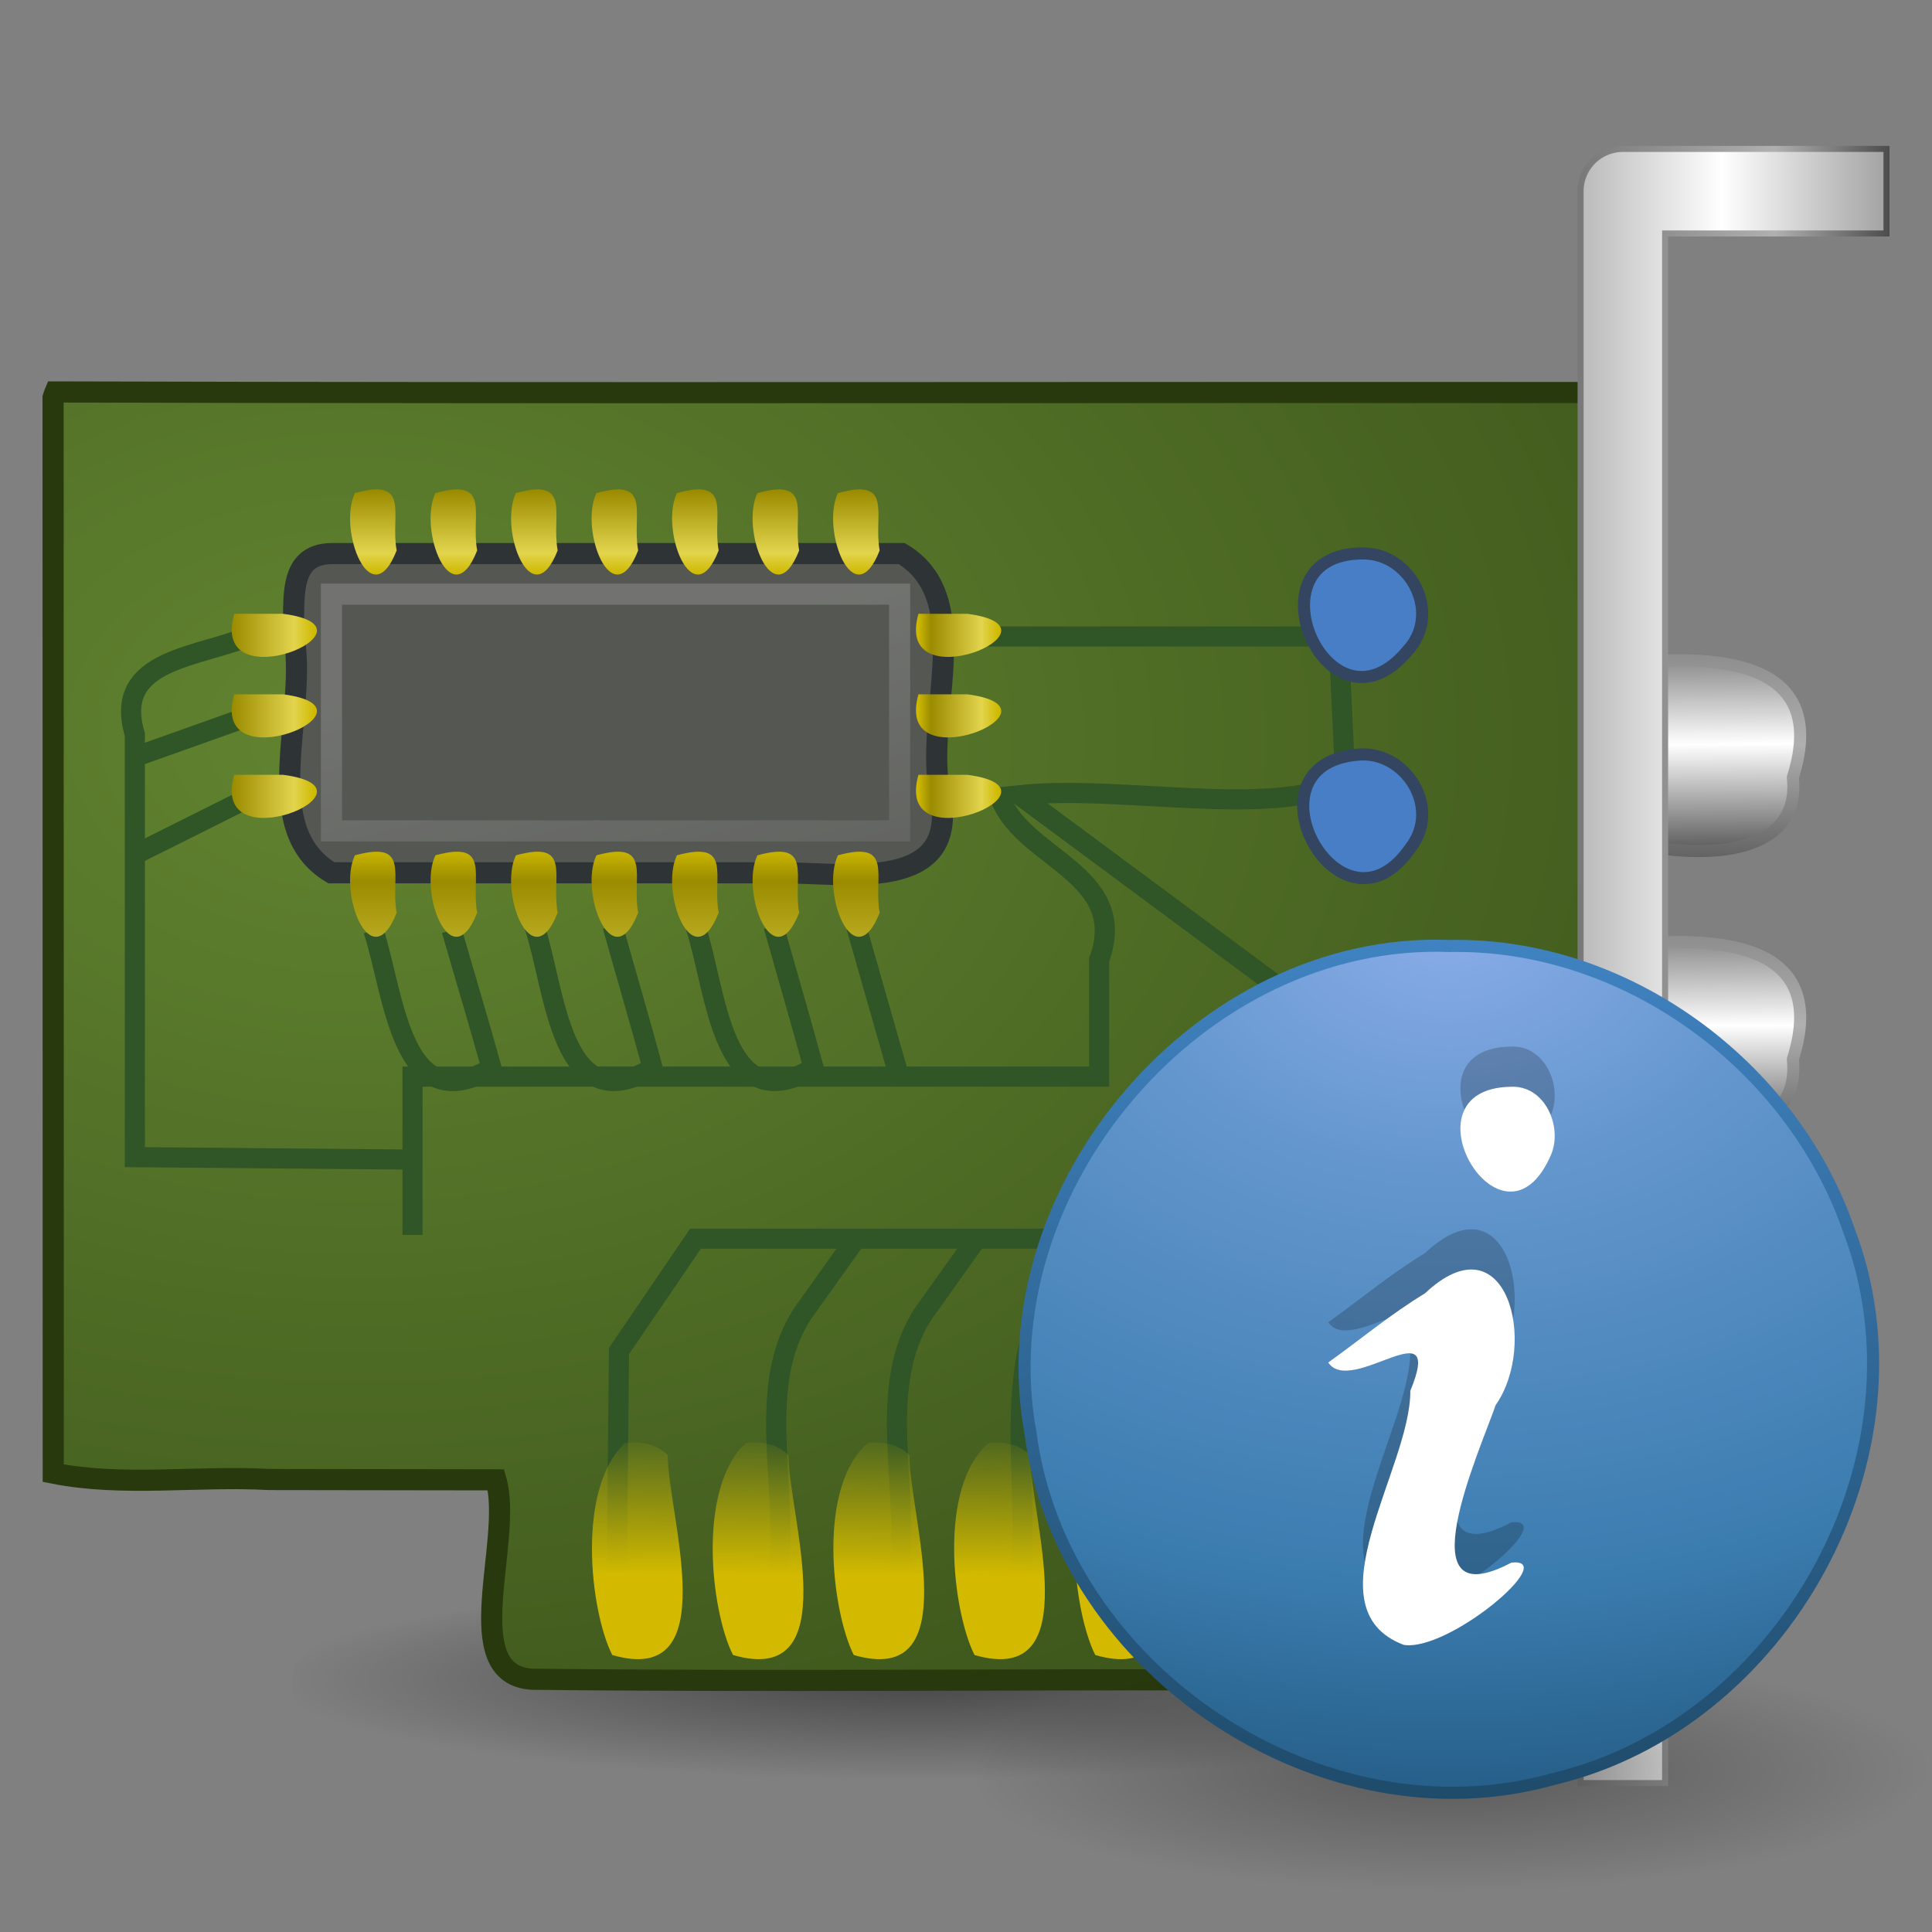 <?xml version="1.0" encoding="UTF-8" standalone="no"?><!DOCTYPE svg PUBLIC "-//W3C//DTD SVG 1.1//EN" "http://www.w3.org/Graphics/SVG/1.1/DTD/svg11.dtd"><svg height="64" version="1.1" viewBox="0 0 48 48" width="64" xmlns="http://www.w3.org/2000/svg" xmlns:xlink="http://www.w3.org/1999/xlink"><rect x="0" y="0" width="48" height="48" fill="#808080" stroke="none"/><defs><linearGradient id="c"><stop offset="0" stop-color="#747474"/><stop offset="0.478" stop-color="#b0b0b0"/><stop offset="1" stop-color="#3f3f3f"/></linearGradient><linearGradient id="b"><stop offset="0" stop-color="#747474"/><stop offset="0.453" stop-color="#fff"/><stop offset="1" stop-color="#3f3f3f"/></linearGradient><linearGradient id="a"><stop offset="0" stop-color="#cfb900"/><stop offset="0.21" stop-color="#e2d44d"/><stop offset="0.84" stop-color="#9a8b00"/><stop offset="1" stop-color="#cfb900"/></linearGradient><radialGradient cx="62.625" cy="4.625" gradientTransform="matrix(1.129 0 0 .282 -58.729 20.694)" gradientUnits="userSpaceOnUse" id="i" r="10.625"><stop offset="0"/><stop offset="1" stop-opacity="0"/></radialGradient><radialGradient cx="23.896" cy="3.99" gradientTransform="matrix(0,1.232,-1.626,0,18.487,-28.721)" gradientUnits="userSpaceOnUse" id="s" r="20.397"><stop offset="0" stop-color="#8badea"/><stop offset="0.262" stop-color="#6396cd"/><stop offset="0.661" stop-color="#3b7caf"/><stop offset="1" stop-color="#194c70"/></radialGradient><linearGradient gradientTransform="matrix(.516 0 0 .516 -.385 -.385)" gradientUnits="userSpaceOnUse" id="z" x1="18.379" x2="18.379" y1="44.98" y2="3.082"><stop offset="0" stop-color="#1f4b6a"/><stop offset="1" stop-color="#4083c2"/></linearGradient><radialGradient cx="24.454" cy="46.87" gradientTransform="matrix(.816 0 0 .127 2.801 33.53)" gradientUnits="userSpaceOnUse" id="ad" r="19.614"><stop offset="0"/><stop offset="1" stop-opacity="0"/></radialGradient><linearGradient gradientTransform="matrix(1.161,0,0,1.134,-6.11,3.621)" gradientUnits="userSpaceOnUse" id="ab" x1="42.366" x2="42.401" xlink:href="#b" y1="15.05" y2="20.018"/><linearGradient gradientTransform="matrix(1.161,0,0,1.134,-6.11,3.621)" gradientUnits="userSpaceOnUse" id="ac" x1="43.161" x2="43.064" xlink:href="#c" y1="13.901" y2="20.99"/><linearGradient gradientTransform="matrix(1.161,0,0,1.134,-6.11,-3.379)" gradientUnits="userSpaceOnUse" id="y" x1="42.366" x2="42.401" xlink:href="#b" y1="15.05" y2="20.018"/><linearGradient gradientTransform="matrix(1.161,0,0,1.134,-6.11,-3.379)" gradientUnits="userSpaceOnUse" id="aa" x1="43.161" x2="43.064" xlink:href="#c" y1="13.901" y2="20.99"/><radialGradient cx="9" cy="15.407" gradientTransform="matrix(2.316 .014 -.01 1.647 -11.938 -9.494)" gradientUnits="userSpaceOnUse" id="ae" r="20"><stop offset="0" stop-color="#628430"/><stop offset="1" stop-color="#364d17"/></radialGradient><linearGradient gradientTransform="matrix(1.984,0,0,1,2.843,-6.009)" gradientUnits="userSpaceOnUse" id="u" x1="6.221" x2="6.238" y1="42.891" y2="39.267"><stop offset="0" stop-color="#d3ba00"/><stop offset="1" stop-color="#d3ba00" stop-opacity="0"/></linearGradient><linearGradient gradientTransform="matrix(.935 0 0 1.149 .268 -9.855)" gradientUnits="userSpaceOnUse" id="t" x1="16.965" x2="18.968" y1="20.166" y2="31.347"><stop offset="0" stop-color="#fff"/><stop offset="1" stop-color="#fff" stop-opacity="0"/></linearGradient><linearGradient gradientTransform="matrix(-.667 0 0 1 40.75 -5.996)" gradientUnits="userSpaceOnUse" id="v" x1="24" x2="27" xlink:href="#a" y1="19.5" y2="19.5"/><linearGradient gradientTransform="matrix(0 .667 -1 0 28.75 6.671)" gradientUnits="userSpaceOnUse" id="f" x1="8" x2="4.328" xlink:href="#a" y1="19.5" y2="19.5"/><linearGradient gradientTransform="matrix(0 .667 -1 0 28.75 15.671)" gradientUnits="userSpaceOnUse" id="d" x1="12.647" x2="4.713" xlink:href="#a" y1="11.5" y2="11.5"/><linearGradient gradientTransform="matrix(.667 0 0 1 2.416 -5.996)" gradientUnits="userSpaceOnUse" id="g" x1="8" x2="4.328" xlink:href="#a" y1="19.5" y2="19.5"/><linearGradient gradientTransform="translate(-.251 -.996)" gradientUnits="userSpaceOnUse" id="x" x1="39" x2="47.5" y1="22.75" y2="22.75"><stop offset="0" stop-color="#747474"/><stop offset="0.621" stop-color="#b0b0b0"/><stop offset="1" stop-color="#3f3f3f"/></linearGradient><linearGradient gradientTransform="translate(-.251 -.996)" gradientUnits="userSpaceOnUse" id="w" x1="35.934" x2="51.449" xlink:href="#b" y1="22.75" y2="22.75"/></defs><g transform="translate(.069 2.246)"><path d="m38.75 39.504c-1.82 1.937-4.755 1.601-7.16 2.07-7.557 0.719-15.245 0.629-22.715-0.73-2.826-0.443-1.764-2.84 0.556-2.69 7.011-1.486 14.255-1.263 21.365-0.815 2.6 0.268 5.345 0.485 7.691 1.71l0.18 0.199z" fill="url(#ad)" opacity="0.45"/><path color="#000" d="m40 21.254c2.132-0.217 5.472-0.34 4.474 2.815 0.277 2.563-3.998 1.919-5.331 1.142-0.047-1.038-0.767-3.796 0.857-3.957z" display="block" fill="url(#ab)" stroke="url(#ac)" stroke-linecap="round" stroke-linejoin="round" stroke-width="0.3"/><path color="#000" d="m40 14.254c2.132-0.217 5.472-0.34 4.474 2.815 0.277 2.563-3.998 1.919-5.331 1.142-0.047-1.038-0.767-3.796 0.857-3.957z" display="block" fill="url(#y)" stroke="url(#aa)" stroke-linecap="round" stroke-linejoin="round" stroke-width="0.3"/><path color="#000" d="m1.25 7.634c0.001 8.907 0.003 17.813 0.004 26.72 1.741 0.346 3.58 0.058 5.363 0.158 1.879 3e-3 3.757 5e-3 5.636 8e-3 0.44 1.504-0.984 4.846 0.902 4.954 5.991 0.066 11.983-3e-3 17.974 0.018 0.723-1.479-0.909-4.849 0.971-4.995 2.716 3e-3 5.433 4e-3 8.149 7e-3v-26.997c-12.982-0.01-25.969 0.021-38.949-0.015l-0.02 0.048z" display="block" fill="url(#ae)" stroke="#28390d" stroke-width="0.525"/><path color="#000" d="m24.75 17.476c0.472 1.602 3.285 1.94 2.489 4.124v2.903h-17.059v3.933" display="block" fill="none" stroke="#305526" stroke-width="0.5"/><path color="#000" d="m15.254 36.965c0.018-1.882 0.037-3.763 0.055-5.645 0.634-0.93 1.267-1.861 1.901-2.791h14.009c1.047-1.008 2.432-1.969 2.067-3.594 0.412-1.413-0.632-2.106-1.738-2.768-2.095-1.552-4.189-3.105-6.284-4.657 2.537-0.268 6.247 0.588 8.092-0.345-0.056-1.199-0.113-2.398-0.169-3.598h-8.938" display="block" fill="none" stroke="#305526" stroke-width="0.5"/><path color="#000" d="m19.25 36.965c0.333-2.235-0.669-4.904 0.768-6.781 0.396-0.556 0.792-1.111 1.188-1.667" display="block" fill="none" stroke="#305526" stroke-width="0.5"/><path color="#000" d="m22.25 36.965c0.333-2.235-0.669-4.904 0.768-6.781 0.396-0.556 0.792-1.111 1.188-1.667" display="block" fill="none" stroke="#305526" stroke-width="0.5"/><path color="#000" d="m25.294 36.965c0.178-2.006-0.272-4.217 0.283-6.101 0.558-0.782 1.115-1.564 1.673-2.346" display="block" fill="none" stroke="#305526" stroke-width="0.5"/><path color="#000" d="m15.469 33.598c-1.233 1.128-0.874 4.195-0.327 5.274 2.825 0.823 1.381-3.481 1.379-4.966-0.27-0.281-0.684-0.34-1.052-0.308zm3 0c-1.233 1.128-0.874 4.195-0.327 5.274 2.825 0.823 1.381-3.481 1.379-4.966-0.27-0.281-0.684-0.34-1.052-0.308zm3.031 0c-1.285 1.094-0.899 4.198-0.358 5.274 2.826 0.823 1.376-3.472 1.385-4.96-0.26-0.278-0.665-0.347-1.027-0.315zm3 0c-1.285 1.094-0.899 4.198-0.358 5.274 2.826 0.823 1.376-3.472 1.385-4.96-0.26-0.278-0.665-0.347-1.027-0.315zm3 0c-1.285 1.094-0.899 4.198-0.358 5.274 2.826 0.823 1.376-3.472 1.385-4.96-0.26-0.278-0.665-0.347-1.027-0.315z" display="block" fill="url(#u)"/><path color="#000" d="m6.25 13.504c-1.317 0.604-3.543 0.566-2.969 2.501v10.498c2.333 0.021 4.667 0.042 7 0.062" display="block" fill="none" stroke="#305526" stroke-width="0.5"/><path color="#000" d="m8.164 11.508h14.172c1.883 1.124 0.539 4.056 0.95 5.971 0.508 2.493-2.355 1.952-3.959 1.96h-11.163c-1.883-1.124-0.539-4.056-0.95-5.971 0.051-0.75-0.162-1.946 0.95-1.96z" display="block" fill="#555753" stroke="#2e3436" stroke-width="0.525"/><path color="#000" d="m8.166 12.515h14.116v5.882h-14.116z" display="block" fill="none" opacity="0.17" stroke="url(#t)" stroke-width="0.525"/><path color="#000" d="m6.25 15.504-2.984 1.062" display="block" fill="none" stroke="#305526" stroke-width="0.5"/><path color="#000" d="m6.25 17.504-3 1.5" display="block" fill="#98a332" stroke="#305526" stroke-width="0.5"/><path color="#000" d="m9.207 20.864c0.521 1.588 0.683 4.769 2.936 3.426-0.318-1.146-0.663-2.284-0.991-3.426" display="block" fill="none" stroke="#305526" stroke-width="0.5"/><path color="#000" d="m13.208 20.764c0.533 1.599 0.639 4.883 2.938 3.526-0.319-1.179-0.665-2.35-0.995-3.526" display="block" fill="none" stroke="#305526" stroke-width="0.5"/><path color="#000" d="m17.208 20.764c0.533 1.599 0.639 4.883 2.938 3.526-0.319-1.179-0.665-2.35-0.995-3.526" display="block" fill="none" stroke="#305526" stroke-width="0.5"/><path color="#000" d="m21.208 20.786c0.354 1.239 0.707 2.478 1.061 3.717" display="block" fill="none" stroke="#305526" stroke-width="0.5"/><path color="#000" d="m22.75 13.004c-0.637 2.227 3.859 0.346 1.215 0zm0 2c-0.637 2.227 3.859 0.346 1.215 0zm0 2c-0.637 2.227 3.859 0.346 1.215 0z" display="block" fill="url(#v)"/><path color="#000" d="m8.749 10.004c-0.433 0.903 0.395 3.069 1.037 1.425-0.164-0.892 0.367-1.809-1.037-1.425zm2 0c-0.433 0.903 0.395 3.069 1.037 1.425-0.164-0.892 0.367-1.809-1.037-1.425zm2 0c-0.433 0.903 0.395 3.069 1.037 1.425-0.164-0.892 0.367-1.809-1.037-1.425zm2 0c-0.433 0.903 0.395 3.069 1.037 1.425-0.164-0.892 0.367-1.809-1.037-1.425zm2 0c-0.433 0.903 0.395 3.069 1.037 1.425-0.164-0.892 0.367-1.809-1.037-1.425zm2 0c-0.433 0.903 0.395 3.069 1.037 1.425-0.164-0.892 0.367-1.809-1.037-1.425zm2 0c-0.433 0.903 0.395 3.069 1.037 1.425-0.164-0.892 0.367-1.809-1.037-1.425z" display="block" fill="url(#f)"/><path color="#000" d="m8.749 19.004c-0.433 0.903 0.395 3.069 1.037 1.425-0.164-0.892 0.367-1.809-1.037-1.425zm2 0c-0.433 0.903 0.395 3.069 1.037 1.425-0.164-0.892 0.367-1.809-1.037-1.425zm2 0c-0.433 0.903 0.395 3.069 1.037 1.425-0.164-0.892 0.367-1.809-1.037-1.425zm2 0c-0.433 0.903 0.395 3.069 1.037 1.425-0.164-0.892 0.367-1.809-1.037-1.425zm2 0c-0.433 0.903 0.395 3.069 1.037 1.425-0.164-0.892 0.367-1.809-1.037-1.425zm2 0c-0.433 0.903 0.395 3.069 1.037 1.425-0.164-0.892 0.367-1.809-1.037-1.425zm2 0c-0.433 0.903 0.395 3.069 1.037 1.425-0.164-0.892 0.367-1.809-1.037-1.425z" display="block" fill="url(#d)"/><path color="#000" d="m5.75 13.004c-0.637 2.227 3.859 0.346 1.215 0zm0 2c-0.637 2.227 3.859 0.346 1.215 0zm0 2c-0.637 2.227 3.859 0.346 1.215 0z" fill="url(#g)"/><path color="#000" d="m40.25 41.004v-38.5h5.5" display="block" fill="none" stroke="url(#x)" stroke-linecap="square" stroke-linejoin="round" stroke-width="2.25"/><path color="#000" d="m40.25 41.004v-38.5h5.5" display="block" fill="none" stroke="url(#w)" stroke-linecap="square" stroke-linejoin="round" stroke-width="1.95"/><path color="#000" d="m33.781 11.504c-2.93 6e-3 -0.841 4.771 1.118 2.418 0.862-0.922 0.081-2.439-1.118-2.418zm-0.125 5c-2.938 0.261-0.406 4.848 1.329 2.3 0.761-0.995-0.144-2.42-1.329-2.3zm0 5.031c-2.936 0.26-0.389 4.812 1.329 2.268 0.758-0.993-0.162-2.386-1.329-2.268z" display="block" fill="#477ec5" stroke="#334560" stroke-linecap="round" stroke-linejoin="round" stroke-width="0.3"/></g><g transform="translate(24 22)"><path d="m24 22c-1.756 2.681-5.457 2.322-8.251 2.832-5.014 0.365-10.259 0.271-14.968-1.666-1.911-2.1 1.945-3.443 3.672-3.469 5.797-1.07 11.905-1.033 17.579 0.653 0.821 0.274 1.739 0.737 1.968 1.65z" fill="url(#i)" fill-rule="evenodd" opacity="0.3"/><path d="m12 1.502c-6.191-0.225-11.515 6.043-10.396 12.115 0.784 5.912 7.266 10.206 13.01 8.577 5.736-1.367 9.439-8.082 7.318-13.637-1.419-4.103-5.558-7.147-9.933-7.054z" fill="url(#s)" stroke="url(#z)" stroke-linecap="round" stroke-linejoin="round" stroke-width="0.3"/><path d="m9 10.851c0.571 0.855 2.913-1.41 2.039 0.702 0.014 1.929-2.54 5.41-0.165 6.313 1.114 0.181 3.91-2.185 2.674-2.042-2.67 1.406-0.79-2.761-0.389-3.914 1.067-1.522 0.266-4.68-1.757-2.776-0.844 0.51-1.601 1.145-2.402 1.717zm4.534-6.849c-2.806 0.043-0.182 4.491 1.011 1.665 0.277-0.698-0.171-1.71-1.011-1.665z" opacity="0.2"/><path d="m9 11.851c0.571 0.855 2.913-1.41 2.039 0.702 0.014 1.929-2.54 5.41-0.165 6.313 1.114 0.181 3.91-2.185 2.674-2.042-2.67 1.406-0.79-2.761-0.389-3.914 1.067-1.522 0.266-4.68-1.757-2.776-0.844 0.51-1.601 1.145-2.402 1.717zm4.534-6.85c-2.806 0.043-0.181 4.491 1.011 1.665 0.276-0.698-0.172-1.71-1.011-1.665z" fill="#fff"/></g></svg>